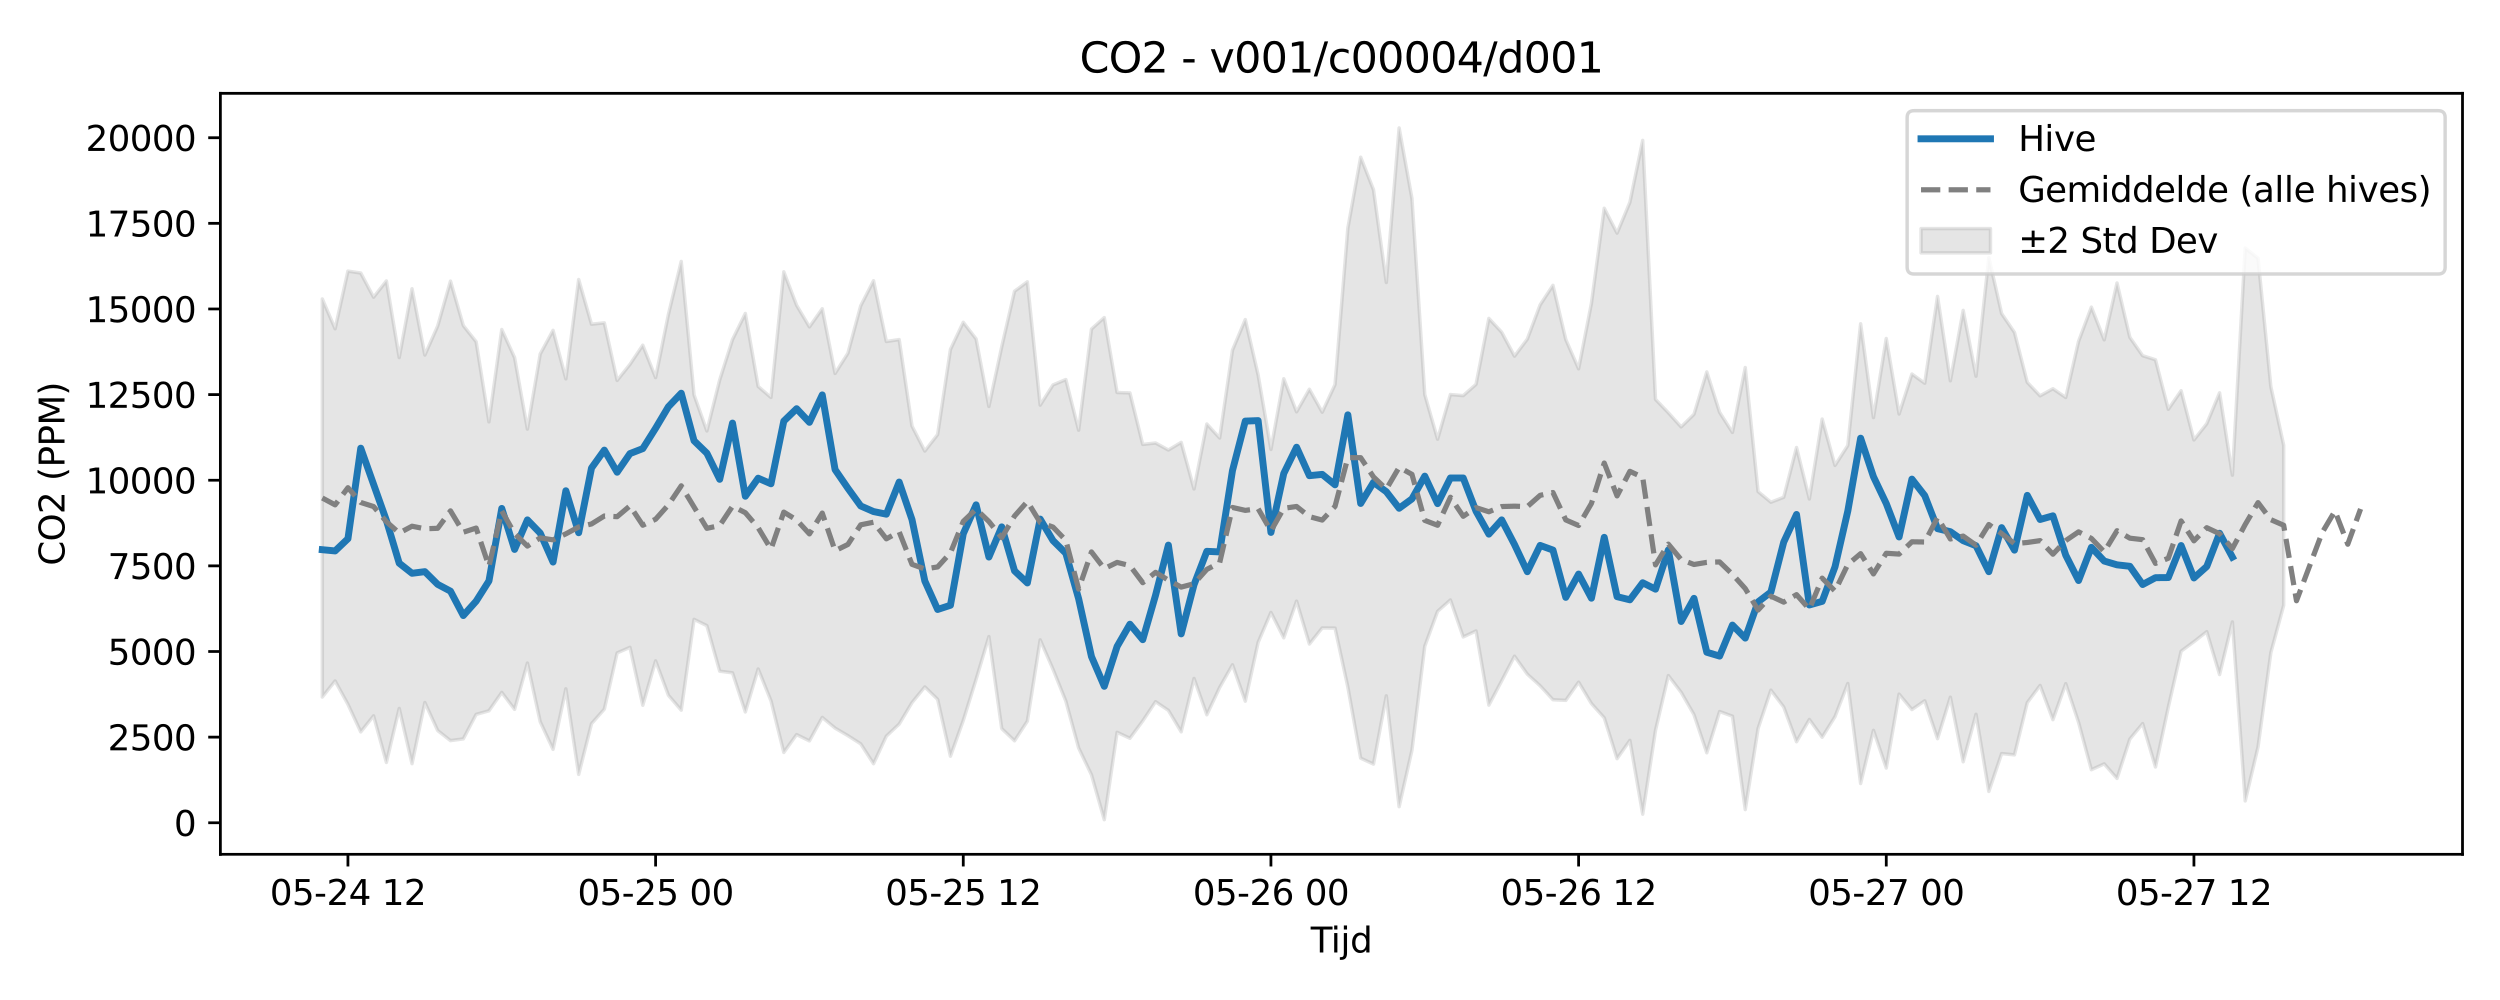 <?xml version="1.0" encoding="utf-8" standalone="no"?>
<!DOCTYPE svg PUBLIC "-//W3C//DTD SVG 1.1//EN"
  "http://www.w3.org/Graphics/SVG/1.1/DTD/svg11.dtd">
<svg xmlns:xlink="http://www.w3.org/1999/xlink" width="720pt" height="288pt" viewBox="0 0 720 288" xmlns="http://www.w3.org/2000/svg" version="1.1">
 <defs>
  <style type="text/css">*{stroke-linejoin: round; stroke-linecap: butt}</style>
 </defs>
 <g id="figure_1">
  <g id="patch_1">
   <path d="M 0 288 
L 720 288 
L 720 0 
L 0 0 
z
" style="fill: #ffffff"/>
  </g>
  <g id="axes_1">
   <g id="patch_2">
    <path d="M 63.47 246.04 
L 709.2 246.04 
L 709.2 26.88 
L 63.47 26.88 
z
" style="fill: #ffffff"/>
   </g>
   <g id="FillBetweenPolyCollection_1">
    <defs>
     <path id="m86539ca5af" d="M 92.821 -201.907 
L 92.821 -87.253 
L 96.513 -91.889 
L 100.205 -85.159 
L 103.897 -77.21 
L 107.589 -81.837 
L 111.281 -68.411 
L 114.973 -83.978 
L 118.665 -68.057 
L 122.357 -85.681 
L 126.049 -77.602 
L 129.741 -74.699 
L 133.433 -75.198 
L 137.125 -82.258 
L 140.817 -83.288 
L 144.509 -88.583 
L 148.201 -83.701 
L 151.893 -97.043 
L 155.585 -80.137 
L 159.277 -72.18 
L 162.969 -89.615 
L 166.661 -64.968 
L 170.353 -79.576 
L 174.045 -83.764 
L 177.737 -99.962 
L 181.429 -101.563 
L 185.121 -84.878 
L 188.813 -97.674 
L 192.505 -87.753 
L 196.197 -83.465 
L 199.889 -109.619 
L 203.581 -107.804 
L 207.273 -94.693 
L 210.965 -94.223 
L 214.657 -82.958 
L 218.349 -95.328 
L 222.041 -86.18 
L 225.733 -71.297 
L 229.425 -76.434 
L 233.117 -74.62 
L 236.809 -81.383 
L 240.501 -78.308 
L 244.193 -76.134 
L 247.885 -73.774 
L 251.577 -68.051 
L 255.269 -75.991 
L 258.961 -79.459 
L 262.653 -85.636 
L 266.345 -90.169 
L 270.037 -86.59 
L 273.729 -70.209 
L 277.421 -80.503 
L 281.113 -92.334 
L 284.805 -104.668 
L 288.497 -78.169 
L 292.189 -74.65 
L 295.881 -80.3 
L 299.573 -103.726 
L 303.265 -95.259 
L 306.957 -86.086 
L 310.649 -72.586 
L 314.341 -64.861 
L 318.033 -51.922 
L 321.725 -77.099 
L 325.417 -75.369 
L 329.109 -80.362 
L 332.801 -85.912 
L 336.493 -83.409 
L 340.185 -77.233 
L 343.877 -92.607 
L 347.569 -82.143 
L 351.261 -90.005 
L 354.953 -96.538 
L 358.645 -86.05 
L 362.337 -102.989 
L 366.029 -111.616 
L 369.721 -104.304 
L 373.413 -114.879 
L 377.105 -102.519 
L 380.797 -107.147 
L 384.489 -107.103 
L 388.181 -90.116 
L 391.873 -69.644 
L 395.565 -67.937 
L 399.257 -87.611 
L 402.949 -55.672 
L 406.641 -71.935 
L 410.333 -101.881 
L 414.025 -111.933 
L 417.717 -115.22 
L 421.409 -104.557 
L 425.101 -106.288 
L 428.793 -84.926 
L 432.485 -91.91 
L 436.177 -99.021 
L 439.869 -93.837 
L 443.561 -90.491 
L 447.253 -86.479 
L 450.945 -86.29 
L 454.637 -91.539 
L 458.329 -85.381 
L 462.021 -81.266 
L 465.713 -69.502 
L 469.405 -74.78 
L 473.097 -53.511 
L 476.789 -77.658 
L 480.481 -93.443 
L 484.173 -88.607 
L 487.865 -82.178 
L 491.557 -71.191 
L 495.249 -83.08 
L 498.941 -81.737 
L 502.633 -54.832 
L 506.325 -78.198 
L 510.017 -89.237 
L 513.709 -84.38 
L 517.401 -74.37 
L 521.093 -80.794 
L 524.785 -75.671 
L 528.477 -81.599 
L 532.169 -91.154 
L 535.861 -62.337 
L 539.553 -77.671 
L 543.245 -66.802 
L 546.937 -88.087 
L 550.629 -83.638 
L 554.321 -86.172 
L 558.013 -75.256 
L 561.705 -87.206 
L 565.397 -68.607 
L 569.089 -82.286 
L 572.781 -60.064 
L 576.473 -70.975 
L 580.165 -70.595 
L 583.857 -85.647 
L 587.549 -90.593 
L 591.241 -80.731 
L 594.933 -91.096 
L 598.625 -79.972 
L 602.317 -66.32 
L 606.009 -68.007 
L 609.701 -63.81 
L 613.393 -75.148 
L 617.085 -79.601 
L 620.777 -67.099 
L 624.469 -84.316 
L 628.161 -100.457 
L 631.853 -103.187 
L 635.545 -106.075 
L 639.237 -93.719 
L 642.929 -108.89 
L 646.621 -57.329 
L 650.313 -72.886 
L 654.005 -100.033 
L 657.697 -113.668 
L 657.697 -159.78 
L 657.697 -159.78 
L 654.005 -176.641 
L 650.313 -213.602 
L 646.621 -216.562 
L 642.929 -151.148 
L 639.237 -174.868 
L 635.545 -165.967 
L 631.853 -161.298 
L 628.161 -175.473 
L 624.469 -170.129 
L 620.777 -184.393 
L 617.085 -185.555 
L 613.393 -190.863 
L 609.701 -206.497 
L 606.009 -190.124 
L 602.317 -199.547 
L 598.625 -189.683 
L 594.933 -173.523 
L 591.241 -176.043 
L 587.549 -174.006 
L 583.857 -177.885 
L 580.165 -192.266 
L 576.473 -197.677 
L 572.781 -213.821 
L 569.089 -179.66 
L 565.397 -198.612 
L 561.705 -178.333 
L 558.013 -202.637 
L 554.321 -177.631 
L 550.629 -180.282 
L 546.937 -168.761 
L 543.245 -190.515 
L 539.553 -167.745 
L 535.861 -194.757 
L 532.169 -159.707 
L 528.477 -153.961 
L 524.785 -167.312 
L 521.093 -144.293 
L 517.401 -159.122 
L 513.709 -144.785 
L 510.017 -143.363 
L 506.325 -146.423 
L 502.633 -182.154 
L 498.941 -163.462 
L 495.249 -169.251 
L 491.557 -180.89 
L 487.865 -168.673 
L 484.173 -165.054 
L 480.481 -169.13 
L 476.789 -172.977 
L 473.097 -247.566 
L 469.405 -229.729 
L 465.713 -220.857 
L 462.021 -228.027 
L 458.329 -200.628 
L 454.637 -181.774 
L 450.945 -190.231 
L 447.253 -205.832 
L 443.561 -200.197 
L 439.869 -190.349 
L 436.177 -185.421 
L 432.485 -192.324 
L 428.793 -196.3 
L 425.101 -177.308 
L 421.409 -174.062 
L 417.717 -174.373 
L 414.025 -161.507 
L 410.333 -174.38 
L 406.641 -230.834 
L 402.949 -251.158 
L 399.257 -206.643 
L 395.565 -233.367 
L 391.873 -242.734 
L 388.181 -222.295 
L 384.489 -177.239 
L 380.797 -169.291 
L 377.105 -175.906 
L 373.413 -169.389 
L 369.721 -178.925 
L 366.029 -158.568 
L 362.337 -180.019 
L 358.645 -195.972 
L 354.953 -187.162 
L 351.261 -161.844 
L 347.569 -165.895 
L 343.877 -147.176 
L 340.185 -160.6 
L 336.493 -158.396 
L 332.801 -160.421 
L 329.109 -160.007 
L 325.417 -174.848 
L 321.725 -174.953 
L 318.033 -196.54 
L 314.341 -193.228 
L 310.649 -164.099 
L 306.957 -178.695 
L 303.265 -177.146 
L 299.573 -171.321 
L 295.881 -206.839 
L 292.189 -204.124 
L 288.497 -188.127 
L 284.805 -170.939 
L 281.113 -190.393 
L 277.421 -195.177 
L 273.729 -187.37 
L 270.037 -162.854 
L 266.345 -158.102 
L 262.653 -165.312 
L 258.961 -190.208 
L 255.269 -189.643 
L 251.577 -207.154 
L 247.885 -199.933 
L 244.193 -186.258 
L 240.501 -180.446 
L 236.809 -199.084 
L 233.117 -193.852 
L 229.425 -200.08 
L 225.733 -209.724 
L 222.041 -173.524 
L 218.349 -176.707 
L 214.657 -197.728 
L 210.965 -190.209 
L 207.273 -178.582 
L 203.581 -163.887 
L 199.889 -174.266 
L 196.197 -212.708 
L 192.505 -197.469 
L 188.813 -179.252 
L 185.121 -188.586 
L 181.429 -183.063 
L 177.737 -178.434 
L 174.045 -195.025 
L 170.353 -194.627 
L 166.661 -207.498 
L 162.969 -178.886 
L 159.277 -192.867 
L 155.585 -186.048 
L 151.893 -164.414 
L 148.201 -185.01 
L 144.509 -193.104 
L 140.817 -166.5 
L 137.125 -189.577 
L 133.433 -194.237 
L 129.741 -207.041 
L 126.049 -194.094 
L 122.357 -185.749 
L 118.665 -204.843 
L 114.973 -185.007 
L 111.281 -207.093 
L 107.589 -202.4 
L 103.897 -209.374 
L 100.205 -209.922 
L 96.513 -193.316 
L 92.821 -201.907 
z
" style="stroke: #808080; stroke-opacity: 0.2"/>
    </defs>
    <g clip-path="url(#pb8a2316b43)">
     <use xlink:href="#m86539ca5af" x="0" y="288" style="fill: #808080; fill-opacity: 0.2; stroke: #808080; stroke-opacity: 0.2"/>
    </g>
   </g>
   <g id="matplotlib.axis_1">
    <g id="xtick_1">
     <g id="line2d_1">
      <defs>
       <path id="me8091dcae9" d="M 0 0 
L 0 3.5 
" style="stroke: #000000; stroke-width: 0.8"/>
      </defs>
      <g>
       <use xlink:href="#me8091dcae9" x="100.205" y="246.04" style="stroke: #000000; stroke-width: 0.8"/>
      </g>
     </g>
     <g id="text_1">
      <!-- 05-24 12 -->
      <g transform="translate(77.725 260.638) scale(0.1 -0.1)">
       <defs>
        <path id="DejaVuSans-30" d="M 2034 4250 
Q 1547 4250 1301 3770 
Q 1056 3291 1056 2328 
Q 1056 1369 1301 889 
Q 1547 409 2034 409 
Q 2525 409 2770 889 
Q 3016 1369 3016 2328 
Q 3016 3291 2770 3770 
Q 2525 4250 2034 4250 
z
M 2034 4750 
Q 2819 4750 3233 4129 
Q 3647 3509 3647 2328 
Q 3647 1150 3233 529 
Q 2819 -91 2034 -91 
Q 1250 -91 836 529 
Q 422 1150 422 2328 
Q 422 3509 836 4129 
Q 1250 4750 2034 4750 
z
" transform="scale(0.016)"/>
        <path id="DejaVuSans-35" d="M 691 4666 
L 3169 4666 
L 3169 4134 
L 1269 4134 
L 1269 2991 
Q 1406 3038 1543 3061 
Q 1681 3084 1819 3084 
Q 2600 3084 3056 2656 
Q 3513 2228 3513 1497 
Q 3513 744 3044 326 
Q 2575 -91 1722 -91 
Q 1428 -91 1123 -41 
Q 819 9 494 109 
L 494 744 
Q 775 591 1075 516 
Q 1375 441 1709 441 
Q 2250 441 2565 725 
Q 2881 1009 2881 1497 
Q 2881 1984 2565 2268 
Q 2250 2553 1709 2553 
Q 1456 2553 1204 2497 
Q 953 2441 691 2322 
L 691 4666 
z
" transform="scale(0.016)"/>
        <path id="DejaVuSans-2d" d="M 313 2009 
L 1997 2009 
L 1997 1497 
L 313 1497 
L 313 2009 
z
" transform="scale(0.016)"/>
        <path id="DejaVuSans-32" d="M 1228 531 
L 3431 531 
L 3431 0 
L 469 0 
L 469 531 
Q 828 903 1448 1529 
Q 2069 2156 2228 2338 
Q 2531 2678 2651 2914 
Q 2772 3150 2772 3378 
Q 2772 3750 2511 3984 
Q 2250 4219 1831 4219 
Q 1534 4219 1204 4116 
Q 875 4013 500 3803 
L 500 4441 
Q 881 4594 1212 4672 
Q 1544 4750 1819 4750 
Q 2544 4750 2975 4387 
Q 3406 4025 3406 3419 
Q 3406 3131 3298 2873 
Q 3191 2616 2906 2266 
Q 2828 2175 2409 1742 
Q 1991 1309 1228 531 
z
" transform="scale(0.016)"/>
        <path id="DejaVuSans-34" d="M 2419 4116 
L 825 1625 
L 2419 1625 
L 2419 4116 
z
M 2253 4666 
L 3047 4666 
L 3047 1625 
L 3713 1625 
L 3713 1100 
L 3047 1100 
L 3047 0 
L 2419 0 
L 2419 1100 
L 313 1100 
L 313 1709 
L 2253 4666 
z
" transform="scale(0.016)"/>
        <path id="DejaVuSans-20" transform="scale(0.016)"/>
        <path id="DejaVuSans-31" d="M 794 531 
L 1825 531 
L 1825 4091 
L 703 3866 
L 703 4441 
L 1819 4666 
L 2450 4666 
L 2450 531 
L 3481 531 
L 3481 0 
L 794 0 
L 794 531 
z
" transform="scale(0.016)"/>
       </defs>
       <use xlink:href="#DejaVuSans-30"/>
       <use xlink:href="#DejaVuSans-35" transform="translate(63.623 0)"/>
       <use xlink:href="#DejaVuSans-2d" transform="translate(127.246 0)"/>
       <use xlink:href="#DejaVuSans-32" transform="translate(163.33 0)"/>
       <use xlink:href="#DejaVuSans-34" transform="translate(226.953 0)"/>
       <use xlink:href="#DejaVuSans-20" transform="translate(290.576 0)"/>
       <use xlink:href="#DejaVuSans-31" transform="translate(322.363 0)"/>
       <use xlink:href="#DejaVuSans-32" transform="translate(385.986 0)"/>
      </g>
     </g>
    </g>
    <g id="xtick_2">
     <g id="line2d_2">
      <g>
       <use xlink:href="#me8091dcae9" x="188.813" y="246.04" style="stroke: #000000; stroke-width: 0.8"/>
      </g>
     </g>
     <g id="text_2">
      <!-- 05-25 00 -->
      <g transform="translate(166.333 260.638) scale(0.1 -0.1)">
       <use xlink:href="#DejaVuSans-30"/>
       <use xlink:href="#DejaVuSans-35" transform="translate(63.623 0)"/>
       <use xlink:href="#DejaVuSans-2d" transform="translate(127.246 0)"/>
       <use xlink:href="#DejaVuSans-32" transform="translate(163.33 0)"/>
       <use xlink:href="#DejaVuSans-35" transform="translate(226.953 0)"/>
       <use xlink:href="#DejaVuSans-20" transform="translate(290.576 0)"/>
       <use xlink:href="#DejaVuSans-30" transform="translate(322.363 0)"/>
       <use xlink:href="#DejaVuSans-30" transform="translate(385.986 0)"/>
      </g>
     </g>
    </g>
    <g id="xtick_3">
     <g id="line2d_3">
      <g>
       <use xlink:href="#me8091dcae9" x="277.421" y="246.04" style="stroke: #000000; stroke-width: 0.8"/>
      </g>
     </g>
     <g id="text_3">
      <!-- 05-25 12 -->
      <g transform="translate(254.941 260.638) scale(0.1 -0.1)">
       <use xlink:href="#DejaVuSans-30"/>
       <use xlink:href="#DejaVuSans-35" transform="translate(63.623 0)"/>
       <use xlink:href="#DejaVuSans-2d" transform="translate(127.246 0)"/>
       <use xlink:href="#DejaVuSans-32" transform="translate(163.33 0)"/>
       <use xlink:href="#DejaVuSans-35" transform="translate(226.953 0)"/>
       <use xlink:href="#DejaVuSans-20" transform="translate(290.576 0)"/>
       <use xlink:href="#DejaVuSans-31" transform="translate(322.363 0)"/>
       <use xlink:href="#DejaVuSans-32" transform="translate(385.986 0)"/>
      </g>
     </g>
    </g>
    <g id="xtick_4">
     <g id="line2d_4">
      <g>
       <use xlink:href="#me8091dcae9" x="366.029" y="246.04" style="stroke: #000000; stroke-width: 0.8"/>
      </g>
     </g>
     <g id="text_4">
      <!-- 05-26 00 -->
      <g transform="translate(343.549 260.638) scale(0.1 -0.1)">
       <defs>
        <path id="DejaVuSans-36" d="M 2113 2584 
Q 1688 2584 1439 2293 
Q 1191 2003 1191 1497 
Q 1191 994 1439 701 
Q 1688 409 2113 409 
Q 2538 409 2786 701 
Q 3034 994 3034 1497 
Q 3034 2003 2786 2293 
Q 2538 2584 2113 2584 
z
M 3366 4563 
L 3366 3988 
Q 3128 4100 2886 4159 
Q 2644 4219 2406 4219 
Q 1781 4219 1451 3797 
Q 1122 3375 1075 2522 
Q 1259 2794 1537 2939 
Q 1816 3084 2150 3084 
Q 2853 3084 3261 2657 
Q 3669 2231 3669 1497 
Q 3669 778 3244 343 
Q 2819 -91 2113 -91 
Q 1303 -91 875 529 
Q 447 1150 447 2328 
Q 447 3434 972 4092 
Q 1497 4750 2381 4750 
Q 2619 4750 2861 4703 
Q 3103 4656 3366 4563 
z
" transform="scale(0.016)"/>
       </defs>
       <use xlink:href="#DejaVuSans-30"/>
       <use xlink:href="#DejaVuSans-35" transform="translate(63.623 0)"/>
       <use xlink:href="#DejaVuSans-2d" transform="translate(127.246 0)"/>
       <use xlink:href="#DejaVuSans-32" transform="translate(163.33 0)"/>
       <use xlink:href="#DejaVuSans-36" transform="translate(226.953 0)"/>
       <use xlink:href="#DejaVuSans-20" transform="translate(290.576 0)"/>
       <use xlink:href="#DejaVuSans-30" transform="translate(322.363 0)"/>
       <use xlink:href="#DejaVuSans-30" transform="translate(385.986 0)"/>
      </g>
     </g>
    </g>
    <g id="xtick_5">
     <g id="line2d_5">
      <g>
       <use xlink:href="#me8091dcae9" x="454.637" y="246.04" style="stroke: #000000; stroke-width: 0.8"/>
      </g>
     </g>
     <g id="text_5">
      <!-- 05-26 12 -->
      <g transform="translate(432.156 260.638) scale(0.1 -0.1)">
       <use xlink:href="#DejaVuSans-30"/>
       <use xlink:href="#DejaVuSans-35" transform="translate(63.623 0)"/>
       <use xlink:href="#DejaVuSans-2d" transform="translate(127.246 0)"/>
       <use xlink:href="#DejaVuSans-32" transform="translate(163.33 0)"/>
       <use xlink:href="#DejaVuSans-36" transform="translate(226.953 0)"/>
       <use xlink:href="#DejaVuSans-20" transform="translate(290.576 0)"/>
       <use xlink:href="#DejaVuSans-31" transform="translate(322.363 0)"/>
       <use xlink:href="#DejaVuSans-32" transform="translate(385.986 0)"/>
      </g>
     </g>
    </g>
    <g id="xtick_6">
     <g id="line2d_6">
      <g>
       <use xlink:href="#me8091dcae9" x="543.245" y="246.04" style="stroke: #000000; stroke-width: 0.8"/>
      </g>
     </g>
     <g id="text_6">
      <!-- 05-27 00 -->
      <g transform="translate(520.764 260.638) scale(0.1 -0.1)">
       <defs>
        <path id="DejaVuSans-37" d="M 525 4666 
L 3525 4666 
L 3525 4397 
L 1831 0 
L 1172 0 
L 2766 4134 
L 525 4134 
L 525 4666 
z
" transform="scale(0.016)"/>
       </defs>
       <use xlink:href="#DejaVuSans-30"/>
       <use xlink:href="#DejaVuSans-35" transform="translate(63.623 0)"/>
       <use xlink:href="#DejaVuSans-2d" transform="translate(127.246 0)"/>
       <use xlink:href="#DejaVuSans-32" transform="translate(163.33 0)"/>
       <use xlink:href="#DejaVuSans-37" transform="translate(226.953 0)"/>
       <use xlink:href="#DejaVuSans-20" transform="translate(290.576 0)"/>
       <use xlink:href="#DejaVuSans-30" transform="translate(322.363 0)"/>
       <use xlink:href="#DejaVuSans-30" transform="translate(385.986 0)"/>
      </g>
     </g>
    </g>
    <g id="xtick_7">
     <g id="line2d_7">
      <g>
       <use xlink:href="#me8091dcae9" x="631.853" y="246.04" style="stroke: #000000; stroke-width: 0.8"/>
      </g>
     </g>
     <g id="text_7">
      <!-- 05-27 12 -->
      <g transform="translate(609.372 260.638) scale(0.1 -0.1)">
       <use xlink:href="#DejaVuSans-30"/>
       <use xlink:href="#DejaVuSans-35" transform="translate(63.623 0)"/>
       <use xlink:href="#DejaVuSans-2d" transform="translate(127.246 0)"/>
       <use xlink:href="#DejaVuSans-32" transform="translate(163.33 0)"/>
       <use xlink:href="#DejaVuSans-37" transform="translate(226.953 0)"/>
       <use xlink:href="#DejaVuSans-20" transform="translate(290.576 0)"/>
       <use xlink:href="#DejaVuSans-31" transform="translate(322.363 0)"/>
       <use xlink:href="#DejaVuSans-32" transform="translate(385.986 0)"/>
      </g>
     </g>
    </g>
    <g id="text_8">
     <!-- Tijd -->
     <g transform="translate(377.485 274.317) scale(0.1 -0.1)">
      <defs>
       <path id="DejaVuSans-54" d="M -19 4666 
L 3928 4666 
L 3928 4134 
L 2272 4134 
L 2272 0 
L 1638 0 
L 1638 4134 
L -19 4134 
L -19 4666 
z
" transform="scale(0.016)"/>
       <path id="DejaVuSans-69" d="M 603 3500 
L 1178 3500 
L 1178 0 
L 603 0 
L 603 3500 
z
M 603 4863 
L 1178 4863 
L 1178 4134 
L 603 4134 
L 603 4863 
z
" transform="scale(0.016)"/>
       <path id="DejaVuSans-6a" d="M 603 3500 
L 1178 3500 
L 1178 -63 
Q 1178 -731 923 -1031 
Q 669 -1331 103 -1331 
L -116 -1331 
L -116 -844 
L 38 -844 
Q 366 -844 484 -692 
Q 603 -541 603 -63 
L 603 3500 
z
M 603 4863 
L 1178 4863 
L 1178 4134 
L 603 4134 
L 603 4863 
z
" transform="scale(0.016)"/>
       <path id="DejaVuSans-64" d="M 2906 2969 
L 2906 4863 
L 3481 4863 
L 3481 0 
L 2906 0 
L 2906 525 
Q 2725 213 2448 61 
Q 2172 -91 1784 -91 
Q 1150 -91 751 415 
Q 353 922 353 1747 
Q 353 2572 751 3078 
Q 1150 3584 1784 3584 
Q 2172 3584 2448 3432 
Q 2725 3281 2906 2969 
z
M 947 1747 
Q 947 1113 1208 752 
Q 1469 391 1925 391 
Q 2381 391 2643 752 
Q 2906 1113 2906 1747 
Q 2906 2381 2643 2742 
Q 2381 3103 1925 3103 
Q 1469 3103 1208 2742 
Q 947 2381 947 1747 
z
" transform="scale(0.016)"/>
      </defs>
      <use xlink:href="#DejaVuSans-54"/>
      <use xlink:href="#DejaVuSans-69" transform="translate(57.959 0)"/>
      <use xlink:href="#DejaVuSans-6a" transform="translate(85.742 0)"/>
      <use xlink:href="#DejaVuSans-64" transform="translate(113.525 0)"/>
     </g>
    </g>
   </g>
   <g id="matplotlib.axis_2">
    <g id="ytick_1">
     <g id="line2d_8">
      <defs>
       <path id="mf6e110d328" d="M 0 0 
L -3.5 0 
" style="stroke: #000000; stroke-width: 0.8"/>
      </defs>
      <g>
       <use xlink:href="#mf6e110d328" x="63.47" y="236.954" style="stroke: #000000; stroke-width: 0.8"/>
      </g>
     </g>
     <g id="text_9">
      <!-- 0 -->
      <g transform="translate(50.108 240.753) scale(0.1 -0.1)">
       <use xlink:href="#DejaVuSans-30"/>
      </g>
     </g>
    </g>
    <g id="ytick_2">
     <g id="line2d_9">
      <g>
       <use xlink:href="#mf6e110d328" x="63.47" y="212.292" style="stroke: #000000; stroke-width: 0.8"/>
      </g>
     </g>
     <g id="text_10">
      <!-- 2500 -->
      <g transform="translate(31.02 216.091) scale(0.1 -0.1)">
       <use xlink:href="#DejaVuSans-32"/>
       <use xlink:href="#DejaVuSans-35" transform="translate(63.623 0)"/>
       <use xlink:href="#DejaVuSans-30" transform="translate(127.246 0)"/>
       <use xlink:href="#DejaVuSans-30" transform="translate(190.869 0)"/>
      </g>
     </g>
    </g>
    <g id="ytick_3">
     <g id="line2d_10">
      <g>
       <use xlink:href="#mf6e110d328" x="63.47" y="187.631" style="stroke: #000000; stroke-width: 0.8"/>
      </g>
     </g>
     <g id="text_11">
      <!-- 5000 -->
      <g transform="translate(31.02 191.43) scale(0.1 -0.1)">
       <use xlink:href="#DejaVuSans-35"/>
       <use xlink:href="#DejaVuSans-30" transform="translate(63.623 0)"/>
       <use xlink:href="#DejaVuSans-30" transform="translate(127.246 0)"/>
       <use xlink:href="#DejaVuSans-30" transform="translate(190.869 0)"/>
      </g>
     </g>
    </g>
    <g id="ytick_4">
     <g id="line2d_11">
      <g>
       <use xlink:href="#mf6e110d328" x="63.47" y="162.969" style="stroke: #000000; stroke-width: 0.8"/>
      </g>
     </g>
     <g id="text_12">
      <!-- 7500 -->
      <g transform="translate(31.02 166.768) scale(0.1 -0.1)">
       <use xlink:href="#DejaVuSans-37"/>
       <use xlink:href="#DejaVuSans-35" transform="translate(63.623 0)"/>
       <use xlink:href="#DejaVuSans-30" transform="translate(127.246 0)"/>
       <use xlink:href="#DejaVuSans-30" transform="translate(190.869 0)"/>
      </g>
     </g>
    </g>
    <g id="ytick_5">
     <g id="line2d_12">
      <g>
       <use xlink:href="#mf6e110d328" x="63.47" y="138.308" style="stroke: #000000; stroke-width: 0.8"/>
      </g>
     </g>
     <g id="text_13">
      <!-- 10000 -->
      <g transform="translate(24.657 142.107) scale(0.1 -0.1)">
       <use xlink:href="#DejaVuSans-31"/>
       <use xlink:href="#DejaVuSans-30" transform="translate(63.623 0)"/>
       <use xlink:href="#DejaVuSans-30" transform="translate(127.246 0)"/>
       <use xlink:href="#DejaVuSans-30" transform="translate(190.869 0)"/>
       <use xlink:href="#DejaVuSans-30" transform="translate(254.492 0)"/>
      </g>
     </g>
    </g>
    <g id="ytick_6">
     <g id="line2d_13">
      <g>
       <use xlink:href="#mf6e110d328" x="63.47" y="113.646" style="stroke: #000000; stroke-width: 0.8"/>
      </g>
     </g>
     <g id="text_14">
      <!-- 12500 -->
      <g transform="translate(24.657 117.445) scale(0.1 -0.1)">
       <use xlink:href="#DejaVuSans-31"/>
       <use xlink:href="#DejaVuSans-32" transform="translate(63.623 0)"/>
       <use xlink:href="#DejaVuSans-35" transform="translate(127.246 0)"/>
       <use xlink:href="#DejaVuSans-30" transform="translate(190.869 0)"/>
       <use xlink:href="#DejaVuSans-30" transform="translate(254.492 0)"/>
      </g>
     </g>
    </g>
    <g id="ytick_7">
     <g id="line2d_14">
      <g>
       <use xlink:href="#mf6e110d328" x="63.47" y="88.984" style="stroke: #000000; stroke-width: 0.8"/>
      </g>
     </g>
     <g id="text_15">
      <!-- 15000 -->
      <g transform="translate(24.657 92.784) scale(0.1 -0.1)">
       <use xlink:href="#DejaVuSans-31"/>
       <use xlink:href="#DejaVuSans-35" transform="translate(63.623 0)"/>
       <use xlink:href="#DejaVuSans-30" transform="translate(127.246 0)"/>
       <use xlink:href="#DejaVuSans-30" transform="translate(190.869 0)"/>
       <use xlink:href="#DejaVuSans-30" transform="translate(254.492 0)"/>
      </g>
     </g>
    </g>
    <g id="ytick_8">
     <g id="line2d_15">
      <g>
       <use xlink:href="#mf6e110d328" x="63.47" y="64.323" style="stroke: #000000; stroke-width: 0.8"/>
      </g>
     </g>
     <g id="text_16">
      <!-- 17500 -->
      <g transform="translate(24.657 68.122) scale(0.1 -0.1)">
       <use xlink:href="#DejaVuSans-31"/>
       <use xlink:href="#DejaVuSans-37" transform="translate(63.623 0)"/>
       <use xlink:href="#DejaVuSans-35" transform="translate(127.246 0)"/>
       <use xlink:href="#DejaVuSans-30" transform="translate(190.869 0)"/>
       <use xlink:href="#DejaVuSans-30" transform="translate(254.492 0)"/>
      </g>
     </g>
    </g>
    <g id="ytick_9">
     <g id="line2d_16">
      <g>
       <use xlink:href="#mf6e110d328" x="63.47" y="39.661" style="stroke: #000000; stroke-width: 0.8"/>
      </g>
     </g>
     <g id="text_17">
      <!-- 20000 -->
      <g transform="translate(24.657 43.46) scale(0.1 -0.1)">
       <use xlink:href="#DejaVuSans-32"/>
       <use xlink:href="#DejaVuSans-30" transform="translate(63.623 0)"/>
       <use xlink:href="#DejaVuSans-30" transform="translate(127.246 0)"/>
       <use xlink:href="#DejaVuSans-30" transform="translate(190.869 0)"/>
       <use xlink:href="#DejaVuSans-30" transform="translate(254.492 0)"/>
      </g>
     </g>
    </g>
    <g id="text_18">
     <!-- CO2 (PPM) -->
     <g transform="translate(18.578 162.903) rotate(-90) scale(0.1 -0.1)">
      <defs>
       <path id="DejaVuSans-43" d="M 4122 4306 
L 4122 3641 
Q 3803 3938 3442 4084 
Q 3081 4231 2675 4231 
Q 1875 4231 1450 3742 
Q 1025 3253 1025 2328 
Q 1025 1406 1450 917 
Q 1875 428 2675 428 
Q 3081 428 3442 575 
Q 3803 722 4122 1019 
L 4122 359 
Q 3791 134 3420 21 
Q 3050 -91 2638 -91 
Q 1578 -91 968 557 
Q 359 1206 359 2328 
Q 359 3453 968 4101 
Q 1578 4750 2638 4750 
Q 3056 4750 3426 4639 
Q 3797 4528 4122 4306 
z
" transform="scale(0.016)"/>
       <path id="DejaVuSans-4f" d="M 2522 4238 
Q 1834 4238 1429 3725 
Q 1025 3213 1025 2328 
Q 1025 1447 1429 934 
Q 1834 422 2522 422 
Q 3209 422 3611 934 
Q 4013 1447 4013 2328 
Q 4013 3213 3611 3725 
Q 3209 4238 2522 4238 
z
M 2522 4750 
Q 3503 4750 4090 4092 
Q 4678 3434 4678 2328 
Q 4678 1225 4090 567 
Q 3503 -91 2522 -91 
Q 1538 -91 948 565 
Q 359 1222 359 2328 
Q 359 3434 948 4092 
Q 1538 4750 2522 4750 
z
" transform="scale(0.016)"/>
       <path id="DejaVuSans-28" d="M 1984 4856 
Q 1566 4138 1362 3434 
Q 1159 2731 1159 2009 
Q 1159 1288 1364 580 
Q 1569 -128 1984 -844 
L 1484 -844 
Q 1016 -109 783 600 
Q 550 1309 550 2009 
Q 550 2706 781 3412 
Q 1013 4119 1484 4856 
L 1984 4856 
z
" transform="scale(0.016)"/>
       <path id="DejaVuSans-50" d="M 1259 4147 
L 1259 2394 
L 2053 2394 
Q 2494 2394 2734 2622 
Q 2975 2850 2975 3272 
Q 2975 3691 2734 3919 
Q 2494 4147 2053 4147 
L 1259 4147 
z
M 628 4666 
L 2053 4666 
Q 2838 4666 3239 4311 
Q 3641 3956 3641 3272 
Q 3641 2581 3239 2228 
Q 2838 1875 2053 1875 
L 1259 1875 
L 1259 0 
L 628 0 
L 628 4666 
z
" transform="scale(0.016)"/>
       <path id="DejaVuSans-4d" d="M 628 4666 
L 1569 4666 
L 2759 1491 
L 3956 4666 
L 4897 4666 
L 4897 0 
L 4281 0 
L 4281 4097 
L 3078 897 
L 2444 897 
L 1241 4097 
L 1241 0 
L 628 0 
L 628 4666 
z
" transform="scale(0.016)"/>
       <path id="DejaVuSans-29" d="M 513 4856 
L 1013 4856 
Q 1481 4119 1714 3412 
Q 1947 2706 1947 2009 
Q 1947 1309 1714 600 
Q 1481 -109 1013 -844 
L 513 -844 
Q 928 -128 1133 580 
Q 1338 1288 1338 2009 
Q 1338 2731 1133 3434 
Q 928 4138 513 4856 
z
" transform="scale(0.016)"/>
      </defs>
      <use xlink:href="#DejaVuSans-43"/>
      <use xlink:href="#DejaVuSans-4f" transform="translate(69.824 0)"/>
      <use xlink:href="#DejaVuSans-32" transform="translate(148.535 0)"/>
      <use xlink:href="#DejaVuSans-20" transform="translate(212.158 0)"/>
      <use xlink:href="#DejaVuSans-28" transform="translate(243.945 0)"/>
      <use xlink:href="#DejaVuSans-50" transform="translate(282.959 0)"/>
      <use xlink:href="#DejaVuSans-50" transform="translate(343.262 0)"/>
      <use xlink:href="#DejaVuSans-4d" transform="translate(403.564 0)"/>
      <use xlink:href="#DejaVuSans-29" transform="translate(489.844 0)"/>
     </g>
    </g>
   </g>
   <g id="line2d_17">
    <path d="M 92.821 158.313 
L 96.513 158.668 
L 100.205 155.156 
L 103.897 129.081 
L 111.281 149.882 
L 114.973 162.2 
L 118.665 165.106 
L 122.357 164.636 
L 126.049 168.296 
L 129.741 170.256 
L 133.433 177.279 
L 137.125 173.146 
L 140.817 167.31 
L 144.509 146.433 
L 148.201 158.231 
L 151.893 149.731 
L 155.585 153.539 
L 159.277 161.871 
L 162.969 141.343 
L 166.661 153.423 
L 170.353 134.792 
L 174.045 129.64 
L 177.737 135.999 
L 181.429 130.636 
L 185.121 129.199 
L 188.813 123.33 
L 192.505 117.128 
L 196.197 113.251 
L 199.889 126.943 
L 203.581 130.521 
L 207.273 138.041 
L 210.965 121.853 
L 214.657 142.914 
L 218.349 137.722 
L 222.041 139.324 
L 225.733 121.284 
L 229.425 117.71 
L 233.117 121.626 
L 236.809 113.738 
L 240.501 135.246 
L 244.193 140.616 
L 247.885 145.716 
L 251.577 147.33 
L 255.269 148.083 
L 258.961 138.834 
L 262.653 149.645 
L 266.345 167.313 
L 270.037 175.527 
L 273.729 174.313 
L 277.421 153.726 
L 281.113 145.397 
L 284.805 160.427 
L 288.497 151.746 
L 292.189 164.413 
L 295.881 167.885 
L 299.573 149.501 
L 303.265 155.692 
L 306.957 159.346 
L 310.649 172.452 
L 314.341 189.091 
L 318.033 197.653 
L 321.725 186.174 
L 325.417 179.778 
L 329.109 184.224 
L 332.801 171.417 
L 336.493 156.998 
L 340.185 182.55 
L 343.877 168.395 
L 347.569 158.783 
L 351.261 158.954 
L 354.953 135.519 
L 358.645 121.278 
L 362.337 121.137 
L 366.029 153.335 
L 369.721 136.364 
L 373.413 128.805 
L 377.105 136.996 
L 380.797 136.621 
L 384.489 139.623 
L 388.181 119.476 
L 391.873 144.992 
L 395.565 138.906 
L 399.257 141.609 
L 402.949 146.38 
L 406.641 143.684 
L 410.333 137.134 
L 414.025 145.039 
L 417.717 137.656 
L 421.409 137.663 
L 425.101 147.238 
L 428.793 153.828 
L 432.485 149.731 
L 436.177 156.823 
L 439.869 164.649 
L 443.561 157.08 
L 447.253 158.422 
L 450.945 172.035 
L 454.637 165.333 
L 458.329 172.279 
L 462.021 154.757 
L 465.713 171.837 
L 469.405 172.745 
L 473.097 167.832 
L 476.789 169.68 
L 480.481 158.389 
L 484.173 178.986 
L 487.865 172.327 
L 491.557 187.848 
L 495.249 188.953 
L 498.941 180.028 
L 502.633 183.77 
L 506.325 173.347 
L 510.017 170.522 
L 513.709 156.13 
L 517.401 148.172 
L 521.093 174.231 
L 524.785 173.192 
L 528.477 163.252 
L 532.169 147.169 
L 535.861 126.204 
L 539.553 137.288 
L 543.245 145.029 
L 546.937 154.64 
L 550.629 137.992 
L 554.321 142.73 
L 558.013 152.256 
L 561.705 153.128 
L 565.397 155.712 
L 569.089 157.169 
L 572.781 164.646 
L 576.473 151.967 
L 580.165 158.438 
L 583.857 142.668 
L 587.549 149.612 
L 591.241 148.557 
L 594.933 159.895 
L 598.625 167.191 
L 602.317 157.639 
L 606.009 161.581 
L 609.701 162.673 
L 613.393 163.094 
L 617.085 168.342 
L 620.777 166.369 
L 624.469 166.333 
L 628.161 157.119 
L 631.853 166.448 
L 635.545 163.153 
L 639.237 153.581 
L 642.929 160.449 
L 642.929 160.449 
" clip-path="url(#pb8a2316b43)" style="fill: none; stroke: #1f77b4; stroke-width: 2; stroke-linecap: square"/>
   </g>
   <g id="line2d_18">
    <path d="M 92.821 143.42 
L 96.513 145.397 
L 100.205 140.459 
L 103.897 144.708 
L 107.589 145.882 
L 111.281 150.248 
L 114.973 153.508 
L 118.665 151.55 
L 122.357 152.285 
L 126.049 152.152 
L 129.741 147.13 
L 133.433 153.283 
L 137.125 152.082 
L 140.817 163.106 
L 144.509 147.157 
L 148.201 153.644 
L 151.893 157.272 
L 155.585 154.908 
L 159.277 155.476 
L 162.969 153.75 
L 166.661 151.767 
L 170.353 150.899 
L 174.045 148.605 
L 177.737 148.802 
L 181.429 145.687 
L 185.121 151.268 
L 188.813 149.537 
L 192.505 145.389 
L 196.197 139.914 
L 203.581 152.155 
L 207.273 151.363 
L 210.965 145.784 
L 214.657 147.657 
L 218.349 151.983 
L 222.041 158.148 
L 225.733 147.489 
L 229.425 149.743 
L 233.117 153.764 
L 236.809 147.767 
L 240.501 158.623 
L 244.193 156.804 
L 247.885 151.146 
L 251.577 150.397 
L 255.269 155.183 
L 258.961 153.167 
L 262.653 162.526 
L 266.345 163.865 
L 270.037 163.278 
L 273.729 159.211 
L 277.421 150.16 
L 281.113 146.637 
L 284.805 150.196 
L 288.497 154.852 
L 292.189 148.613 
L 295.881 144.43 
L 299.573 150.477 
L 303.265 151.797 
L 306.957 155.61 
L 310.649 169.657 
L 314.341 158.956 
L 318.033 163.769 
L 321.725 161.974 
L 325.417 162.892 
L 329.109 167.815 
L 332.801 164.834 
L 336.493 167.097 
L 340.185 169.084 
L 343.877 168.108 
L 347.569 163.981 
L 351.261 162.075 
L 354.953 146.15 
L 358.645 146.989 
L 362.337 146.496 
L 366.029 152.908 
L 369.721 146.386 
L 373.413 145.866 
L 377.105 148.788 
L 380.797 149.781 
L 384.489 145.829 
L 388.181 131.795 
L 391.873 131.811 
L 395.565 137.348 
L 399.257 140.873 
L 402.949 134.585 
L 406.641 136.616 
L 410.333 149.87 
L 414.025 151.28 
L 417.717 143.204 
L 421.409 148.691 
L 425.101 146.202 
L 428.793 147.387 
L 432.485 145.883 
L 436.177 145.779 
L 439.869 145.907 
L 443.561 142.656 
L 447.253 141.844 
L 450.945 149.74 
L 454.637 151.344 
L 458.329 144.996 
L 462.021 133.354 
L 465.713 142.821 
L 469.405 135.745 
L 473.097 137.461 
L 476.789 162.682 
L 480.481 156.714 
L 484.173 161.169 
L 487.865 162.574 
L 491.557 161.959 
L 495.249 161.835 
L 498.941 165.4 
L 502.633 169.507 
L 506.325 175.69 
L 510.017 171.7 
L 513.709 173.418 
L 517.401 171.254 
L 521.093 175.457 
L 524.785 166.508 
L 528.477 170.22 
L 532.169 162.57 
L 535.861 159.453 
L 539.553 165.292 
L 543.245 159.341 
L 546.937 159.576 
L 550.629 156.04 
L 554.321 156.098 
L 558.013 149.053 
L 561.705 155.231 
L 565.397 154.39 
L 569.089 157.027 
L 572.781 151.058 
L 576.473 153.674 
L 580.165 156.569 
L 583.857 156.234 
L 587.549 155.701 
L 591.241 159.613 
L 594.933 155.69 
L 598.625 153.173 
L 602.317 155.066 
L 606.009 158.934 
L 609.701 152.846 
L 613.393 154.995 
L 617.085 155.422 
L 620.777 162.254 
L 624.469 160.778 
L 628.161 150.035 
L 631.853 155.758 
L 635.545 151.979 
L 639.237 153.707 
L 642.929 157.981 
L 646.621 151.054 
L 650.313 144.756 
L 654.005 149.663 
L 657.697 151.276 
L 661.389 173.011 
L 668.773 153.415 
L 672.465 147.163 
L 676.157 156.735 
L 679.849 146.574 
L 679.849 146.574 
" clip-path="url(#pb8a2316b43)" style="fill: none; stroke-dasharray: 5.55,2.4; stroke-dashoffset: 0; stroke: #808080; stroke-width: 1.5"/>
   </g>
   <g id="patch_3">
    <path d="M 63.47 246.04 
L 63.47 26.88 
" style="fill: none; stroke: #000000; stroke-width: 0.8; stroke-linejoin: miter; stroke-linecap: square"/>
   </g>
   <g id="patch_4">
    <path d="M 709.2 246.04 
L 709.2 26.88 
" style="fill: none; stroke: #000000; stroke-width: 0.8; stroke-linejoin: miter; stroke-linecap: square"/>
   </g>
   <g id="patch_5">
    <path d="M 63.47 246.04 
L 709.2 246.04 
" style="fill: none; stroke: #000000; stroke-width: 0.8; stroke-linejoin: miter; stroke-linecap: square"/>
   </g>
   <g id="patch_6">
    <path d="M 63.47 26.88 
L 709.2 26.88 
" style="fill: none; stroke: #000000; stroke-width: 0.8; stroke-linejoin: miter; stroke-linecap: square"/>
   </g>
   <g id="text_19">
    <!-- CO2 - v001/c00004/d001 -->
    <g transform="translate(310.932 20.88) scale(0.12 -0.12)">
     <defs>
      <path id="DejaVuSans-76" d="M 191 3500 
L 800 3500 
L 1894 563 
L 2988 3500 
L 3597 3500 
L 2284 0 
L 1503 0 
L 191 3500 
z
" transform="scale(0.016)"/>
      <path id="DejaVuSans-2f" d="M 1625 4666 
L 2156 4666 
L 531 -594 
L 0 -594 
L 1625 4666 
z
" transform="scale(0.016)"/>
      <path id="DejaVuSans-63" d="M 3122 3366 
L 3122 2828 
Q 2878 2963 2633 3030 
Q 2388 3097 2138 3097 
Q 1578 3097 1268 2742 
Q 959 2388 959 1747 
Q 959 1106 1268 751 
Q 1578 397 2138 397 
Q 2388 397 2633 464 
Q 2878 531 3122 666 
L 3122 134 
Q 2881 22 2623 -34 
Q 2366 -91 2075 -91 
Q 1284 -91 818 406 
Q 353 903 353 1747 
Q 353 2603 823 3093 
Q 1294 3584 2113 3584 
Q 2378 3584 2631 3529 
Q 2884 3475 3122 3366 
z
" transform="scale(0.016)"/>
     </defs>
     <use xlink:href="#DejaVuSans-43"/>
     <use xlink:href="#DejaVuSans-4f" transform="translate(69.824 0)"/>
     <use xlink:href="#DejaVuSans-32" transform="translate(148.535 0)"/>
     <use xlink:href="#DejaVuSans-20" transform="translate(212.158 0)"/>
     <use xlink:href="#DejaVuSans-2d" transform="translate(243.945 0)"/>
     <use xlink:href="#DejaVuSans-20" transform="translate(280.029 0)"/>
     <use xlink:href="#DejaVuSans-76" transform="translate(311.816 0)"/>
     <use xlink:href="#DejaVuSans-30" transform="translate(370.996 0)"/>
     <use xlink:href="#DejaVuSans-30" transform="translate(434.619 0)"/>
     <use xlink:href="#DejaVuSans-31" transform="translate(498.242 0)"/>
     <use xlink:href="#DejaVuSans-2f" transform="translate(561.865 0)"/>
     <use xlink:href="#DejaVuSans-63" transform="translate(595.557 0)"/>
     <use xlink:href="#DejaVuSans-30" transform="translate(650.537 0)"/>
     <use xlink:href="#DejaVuSans-30" transform="translate(714.16 0)"/>
     <use xlink:href="#DejaVuSans-30" transform="translate(777.783 0)"/>
     <use xlink:href="#DejaVuSans-30" transform="translate(841.406 0)"/>
     <use xlink:href="#DejaVuSans-34" transform="translate(905.029 0)"/>
     <use xlink:href="#DejaVuSans-2f" transform="translate(968.652 0)"/>
     <use xlink:href="#DejaVuSans-64" transform="translate(1002.344 0)"/>
     <use xlink:href="#DejaVuSans-30" transform="translate(1065.82 0)"/>
     <use xlink:href="#DejaVuSans-30" transform="translate(1129.443 0)"/>
     <use xlink:href="#DejaVuSans-31" transform="translate(1193.066 0)"/>
    </g>
   </g>
   <g id="legend_1">
    <g id="patch_7">
     <path d="M 551.256 78.914 
L 702.2 78.914 
Q 704.2 78.914 704.2 76.914 
L 704.2 33.88 
Q 704.2 31.88 702.2 31.88 
L 551.256 31.88 
Q 549.256 31.88 549.256 33.88 
L 549.256 76.914 
Q 549.256 78.914 551.256 78.914 
z
" style="fill: #ffffff; opacity: 0.8; stroke: #cccccc; stroke-linejoin: miter"/>
    </g>
    <g id="line2d_19">
     <path d="M 553.256 39.978 
L 563.256 39.978 
L 573.256 39.978 
" style="fill: none; stroke: #1f77b4; stroke-width: 2; stroke-linecap: square"/>
    </g>
    <g id="text_20">
     <!-- Hive -->
     <g transform="translate(581.256 43.478) scale(0.1 -0.1)">
      <defs>
       <path id="DejaVuSans-48" d="M 628 4666 
L 1259 4666 
L 1259 2753 
L 3553 2753 
L 3553 4666 
L 4184 4666 
L 4184 0 
L 3553 0 
L 3553 2222 
L 1259 2222 
L 1259 0 
L 628 0 
L 628 4666 
z
" transform="scale(0.016)"/>
       <path id="DejaVuSans-65" d="M 3597 1894 
L 3597 1613 
L 953 1613 
Q 991 1019 1311 708 
Q 1631 397 2203 397 
Q 2534 397 2845 478 
Q 3156 559 3463 722 
L 3463 178 
Q 3153 47 2828 -22 
Q 2503 -91 2169 -91 
Q 1331 -91 842 396 
Q 353 884 353 1716 
Q 353 2575 817 3079 
Q 1281 3584 2069 3584 
Q 2775 3584 3186 3129 
Q 3597 2675 3597 1894 
z
M 3022 2063 
Q 3016 2534 2758 2815 
Q 2500 3097 2075 3097 
Q 1594 3097 1305 2825 
Q 1016 2553 972 2059 
L 3022 2063 
z
" transform="scale(0.016)"/>
      </defs>
      <use xlink:href="#DejaVuSans-48"/>
      <use xlink:href="#DejaVuSans-69" transform="translate(75.195 0)"/>
      <use xlink:href="#DejaVuSans-76" transform="translate(102.979 0)"/>
      <use xlink:href="#DejaVuSans-65" transform="translate(162.158 0)"/>
     </g>
    </g>
    <g id="line2d_20">
     <path d="M 553.256 54.657 
L 563.256 54.657 
L 573.256 54.657 
" style="fill: none; stroke-dasharray: 5.55,2.4; stroke-dashoffset: 0; stroke: #808080; stroke-width: 1.5"/>
    </g>
    <g id="text_21">
     <!-- Gemiddelde (alle hives) -->
     <g transform="translate(581.256 58.157) scale(0.1 -0.1)">
      <defs>
       <path id="DejaVuSans-47" d="M 3809 666 
L 3809 1919 
L 2778 1919 
L 2778 2438 
L 4434 2438 
L 4434 434 
Q 4069 175 3628 42 
Q 3188 -91 2688 -91 
Q 1594 -91 976 548 
Q 359 1188 359 2328 
Q 359 3472 976 4111 
Q 1594 4750 2688 4750 
Q 3144 4750 3555 4637 
Q 3966 4525 4313 4306 
L 4313 3634 
Q 3963 3931 3569 4081 
Q 3175 4231 2741 4231 
Q 1884 4231 1454 3753 
Q 1025 3275 1025 2328 
Q 1025 1384 1454 906 
Q 1884 428 2741 428 
Q 3075 428 3337 486 
Q 3600 544 3809 666 
z
" transform="scale(0.016)"/>
       <path id="DejaVuSans-6d" d="M 3328 2828 
Q 3544 3216 3844 3400 
Q 4144 3584 4550 3584 
Q 5097 3584 5394 3201 
Q 5691 2819 5691 2113 
L 5691 0 
L 5113 0 
L 5113 2094 
Q 5113 2597 4934 2840 
Q 4756 3084 4391 3084 
Q 3944 3084 3684 2787 
Q 3425 2491 3425 1978 
L 3425 0 
L 2847 0 
L 2847 2094 
Q 2847 2600 2669 2842 
Q 2491 3084 2119 3084 
Q 1678 3084 1418 2786 
Q 1159 2488 1159 1978 
L 1159 0 
L 581 0 
L 581 3500 
L 1159 3500 
L 1159 2956 
Q 1356 3278 1631 3431 
Q 1906 3584 2284 3584 
Q 2666 3584 2933 3390 
Q 3200 3197 3328 2828 
z
" transform="scale(0.016)"/>
       <path id="DejaVuSans-6c" d="M 603 4863 
L 1178 4863 
L 1178 0 
L 603 0 
L 603 4863 
z
" transform="scale(0.016)"/>
       <path id="DejaVuSans-61" d="M 2194 1759 
Q 1497 1759 1228 1600 
Q 959 1441 959 1056 
Q 959 750 1161 570 
Q 1363 391 1709 391 
Q 2188 391 2477 730 
Q 2766 1069 2766 1631 
L 2766 1759 
L 2194 1759 
z
M 3341 1997 
L 3341 0 
L 2766 0 
L 2766 531 
Q 2569 213 2275 61 
Q 1981 -91 1556 -91 
Q 1019 -91 701 211 
Q 384 513 384 1019 
Q 384 1609 779 1909 
Q 1175 2209 1959 2209 
L 2766 2209 
L 2766 2266 
Q 2766 2663 2505 2880 
Q 2244 3097 1772 3097 
Q 1472 3097 1187 3025 
Q 903 2953 641 2809 
L 641 3341 
Q 956 3463 1253 3523 
Q 1550 3584 1831 3584 
Q 2591 3584 2966 3190 
Q 3341 2797 3341 1997 
z
" transform="scale(0.016)"/>
       <path id="DejaVuSans-68" d="M 3513 2113 
L 3513 0 
L 2938 0 
L 2938 2094 
Q 2938 2591 2744 2837 
Q 2550 3084 2163 3084 
Q 1697 3084 1428 2787 
Q 1159 2491 1159 1978 
L 1159 0 
L 581 0 
L 581 4863 
L 1159 4863 
L 1159 2956 
Q 1366 3272 1645 3428 
Q 1925 3584 2291 3584 
Q 2894 3584 3203 3211 
Q 3513 2838 3513 2113 
z
" transform="scale(0.016)"/>
       <path id="DejaVuSans-73" d="M 2834 3397 
L 2834 2853 
Q 2591 2978 2328 3040 
Q 2066 3103 1784 3103 
Q 1356 3103 1142 2972 
Q 928 2841 928 2578 
Q 928 2378 1081 2264 
Q 1234 2150 1697 2047 
L 1894 2003 
Q 2506 1872 2764 1633 
Q 3022 1394 3022 966 
Q 3022 478 2636 193 
Q 2250 -91 1575 -91 
Q 1294 -91 989 -36 
Q 684 19 347 128 
L 347 722 
Q 666 556 975 473 
Q 1284 391 1588 391 
Q 1994 391 2212 530 
Q 2431 669 2431 922 
Q 2431 1156 2273 1281 
Q 2116 1406 1581 1522 
L 1381 1569 
Q 847 1681 609 1914 
Q 372 2147 372 2553 
Q 372 3047 722 3315 
Q 1072 3584 1716 3584 
Q 2034 3584 2315 3537 
Q 2597 3491 2834 3397 
z
" transform="scale(0.016)"/>
      </defs>
      <use xlink:href="#DejaVuSans-47"/>
      <use xlink:href="#DejaVuSans-65" transform="translate(77.49 0)"/>
      <use xlink:href="#DejaVuSans-6d" transform="translate(139.014 0)"/>
      <use xlink:href="#DejaVuSans-69" transform="translate(236.426 0)"/>
      <use xlink:href="#DejaVuSans-64" transform="translate(264.209 0)"/>
      <use xlink:href="#DejaVuSans-64" transform="translate(327.686 0)"/>
      <use xlink:href="#DejaVuSans-65" transform="translate(391.162 0)"/>
      <use xlink:href="#DejaVuSans-6c" transform="translate(452.686 0)"/>
      <use xlink:href="#DejaVuSans-64" transform="translate(480.469 0)"/>
      <use xlink:href="#DejaVuSans-65" transform="translate(543.945 0)"/>
      <use xlink:href="#DejaVuSans-20" transform="translate(605.469 0)"/>
      <use xlink:href="#DejaVuSans-28" transform="translate(637.256 0)"/>
      <use xlink:href="#DejaVuSans-61" transform="translate(676.27 0)"/>
      <use xlink:href="#DejaVuSans-6c" transform="translate(737.549 0)"/>
      <use xlink:href="#DejaVuSans-6c" transform="translate(765.332 0)"/>
      <use xlink:href="#DejaVuSans-65" transform="translate(793.115 0)"/>
      <use xlink:href="#DejaVuSans-20" transform="translate(854.639 0)"/>
      <use xlink:href="#DejaVuSans-68" transform="translate(886.426 0)"/>
      <use xlink:href="#DejaVuSans-69" transform="translate(949.805 0)"/>
      <use xlink:href="#DejaVuSans-76" transform="translate(977.588 0)"/>
      <use xlink:href="#DejaVuSans-65" transform="translate(1036.768 0)"/>
      <use xlink:href="#DejaVuSans-73" transform="translate(1098.291 0)"/>
      <use xlink:href="#DejaVuSans-29" transform="translate(1150.391 0)"/>
     </g>
    </g>
    <g id="patch_8">
     <path d="M 553.256 72.835 
L 573.256 72.835 
L 573.256 65.835 
L 553.256 65.835 
z
" style="fill: #808080; fill-opacity: 0.2; stroke: #808080; stroke-opacity: 0.2; stroke-linejoin: miter"/>
    </g>
    <g id="text_22">
     <!-- ±2 Std Dev -->
     <g transform="translate(581.256 72.835) scale(0.1 -0.1)">
      <defs>
       <path id="DejaVuSans-b1" d="M 2944 4013 
L 2944 2803 
L 4684 2803 
L 4684 2272 
L 2944 2272 
L 2944 1063 
L 2419 1063 
L 2419 2272 
L 678 2272 
L 678 2803 
L 2419 2803 
L 2419 4013 
L 2944 4013 
z
M 678 531 
L 4684 531 
L 4684 0 
L 678 0 
L 678 531 
z
" transform="scale(0.016)"/>
       <path id="DejaVuSans-53" d="M 3425 4513 
L 3425 3897 
Q 3066 4069 2747 4153 
Q 2428 4238 2131 4238 
Q 1616 4238 1336 4038 
Q 1056 3838 1056 3469 
Q 1056 3159 1242 3001 
Q 1428 2844 1947 2747 
L 2328 2669 
Q 3034 2534 3370 2195 
Q 3706 1856 3706 1288 
Q 3706 609 3251 259 
Q 2797 -91 1919 -91 
Q 1588 -91 1214 -16 
Q 841 59 441 206 
L 441 856 
Q 825 641 1194 531 
Q 1563 422 1919 422 
Q 2459 422 2753 634 
Q 3047 847 3047 1241 
Q 3047 1584 2836 1778 
Q 2625 1972 2144 2069 
L 1759 2144 
Q 1053 2284 737 2584 
Q 422 2884 422 3419 
Q 422 4038 858 4394 
Q 1294 4750 2059 4750 
Q 2388 4750 2728 4690 
Q 3069 4631 3425 4513 
z
" transform="scale(0.016)"/>
       <path id="DejaVuSans-74" d="M 1172 4494 
L 1172 3500 
L 2356 3500 
L 2356 3053 
L 1172 3053 
L 1172 1153 
Q 1172 725 1289 603 
Q 1406 481 1766 481 
L 2356 481 
L 2356 0 
L 1766 0 
Q 1100 0 847 248 
Q 594 497 594 1153 
L 594 3053 
L 172 3053 
L 172 3500 
L 594 3500 
L 594 4494 
L 1172 4494 
z
" transform="scale(0.016)"/>
       <path id="DejaVuSans-44" d="M 1259 4147 
L 1259 519 
L 2022 519 
Q 2988 519 3436 956 
Q 3884 1394 3884 2338 
Q 3884 3275 3436 3711 
Q 2988 4147 2022 4147 
L 1259 4147 
z
M 628 4666 
L 1925 4666 
Q 3281 4666 3915 4102 
Q 4550 3538 4550 2338 
Q 4550 1131 3912 565 
Q 3275 0 1925 0 
L 628 0 
L 628 4666 
z
" transform="scale(0.016)"/>
      </defs>
      <use xlink:href="#DejaVuSans-b1"/>
      <use xlink:href="#DejaVuSans-32" transform="translate(83.789 0)"/>
      <use xlink:href="#DejaVuSans-20" transform="translate(147.412 0)"/>
      <use xlink:href="#DejaVuSans-53" transform="translate(179.199 0)"/>
      <use xlink:href="#DejaVuSans-74" transform="translate(242.676 0)"/>
      <use xlink:href="#DejaVuSans-64" transform="translate(281.885 0)"/>
      <use xlink:href="#DejaVuSans-20" transform="translate(345.361 0)"/>
      <use xlink:href="#DejaVuSans-44" transform="translate(377.148 0)"/>
      <use xlink:href="#DejaVuSans-65" transform="translate(454.15 0)"/>
      <use xlink:href="#DejaVuSans-76" transform="translate(515.674 0)"/>
     </g>
    </g>
   </g>
  </g>
 </g>
 <defs>
  <clipPath id="pb8a2316b43">
   <rect x="63.47" y="26.88" width="645.73" height="219.16"/>
  </clipPath>
 </defs>
</svg>
